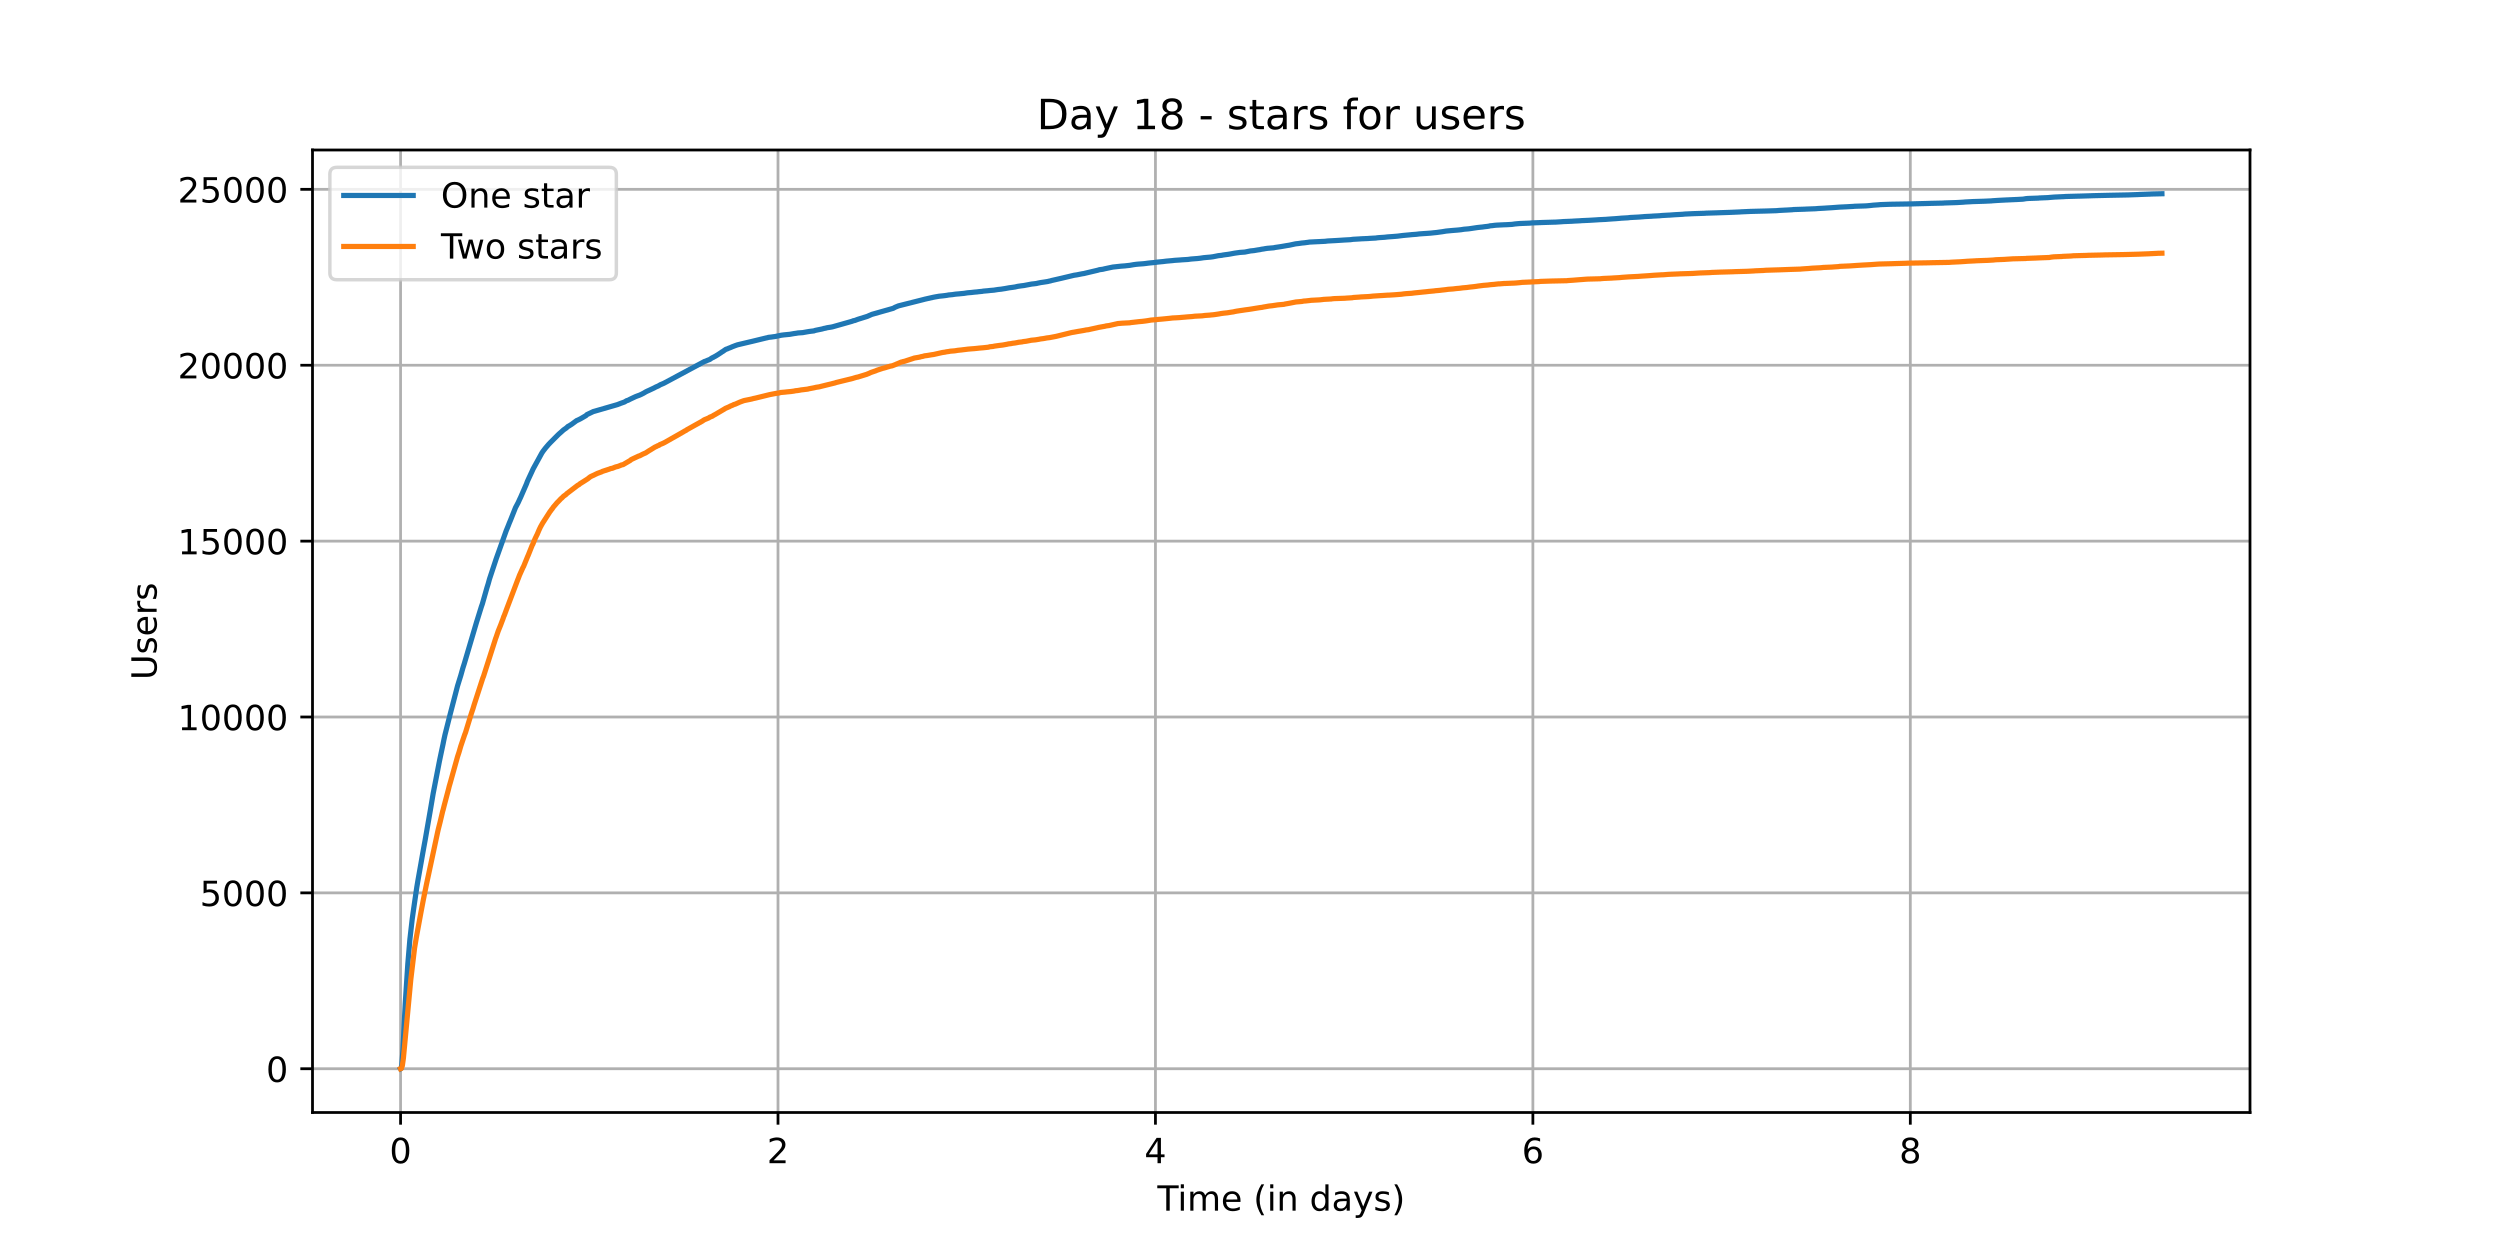 <?xml version="1.0" encoding="utf-8" standalone="no"?>
<!DOCTYPE svg PUBLIC "-//W3C//DTD SVG 1.1//EN"
  "http://www.w3.org/Graphics/SVG/1.1/DTD/svg11.dtd">
<!-- Created with matplotlib (https://matplotlib.org/) -->
<svg height="360pt" version="1.1" viewBox="0 0 720 360" width="720pt" xmlns="http://www.w3.org/2000/svg" xmlns:xlink="http://www.w3.org/1999/xlink">
 <defs>
  <style type="text/css">*{stroke-linecap:butt;stroke-linejoin:round;}</style>
 </defs>
 <g id="figure_1">
  <g id="patch_1">
   <path d="M 0 360 
L 720 360 
L 720 0 
L 0 0 
z
" style="fill:#ffffff;"/>
  </g>
  <g id="axes_1">
   <g id="patch_2">
    <path d="M 90 320.4 
L 648 320.4 
L 648 43.2 
L 90 43.2 
z
" style="fill:#ffffff;"/>
   </g>
   <g id="matplotlib.axis_1">
    <g id="xtick_1">
     <g id="line2d_1">
      <path clip-path="url(#pd0ef6ee9b8)" d="M 115.364 320.4 
L 115.364 43.2 
" style="fill:none;stroke:#b0b0b0;stroke-linecap:square;stroke-width:0.8;"/>
     </g>
     <g id="line2d_2">
      <defs>
       <path d="M 0 0 
L 0 3.5 
" id="m9aac2f6707" style="stroke:#000000;stroke-width:0.8;"/>
      </defs>
      <g>
       <use style="stroke:#000000;stroke-width:0.8;" x="115.364" xlink:href="#m9aac2f6707" y="320.4"/>
      </g>
     </g>
     <g id="text_1">
      <!-- 0 -->
      <g transform="translate(112.182 334.998)scale(0.1 -0.1)">
       <defs>
        <path d="M 31.781 66.406 
Q 24.172 66.406 20.328 58.906 
Q 16.5 51.422 16.5 36.375 
Q 16.5 21.391 20.328 13.891 
Q 24.172 6.391 31.781 6.391 
Q 39.453 6.391 43.281 13.891 
Q 47.125 21.391 47.125 36.375 
Q 47.125 51.422 43.281 58.906 
Q 39.453 66.406 31.781 66.406 
z
M 31.781 74.219 
Q 44.047 74.219 50.516 64.516 
Q 56.984 54.828 56.984 36.375 
Q 56.984 17.969 50.516 8.266 
Q 44.047 -1.422 31.781 -1.422 
Q 19.531 -1.422 13.062 8.266 
Q 6.594 17.969 6.594 36.375 
Q 6.594 54.828 13.062 64.516 
Q 19.531 74.219 31.781 74.219 
z
" id="DejaVuSans-48"/>
       </defs>
       <use xlink:href="#DejaVuSans-48"/>
      </g>
     </g>
    </g>
    <g id="xtick_2">
     <g id="line2d_3">
      <path clip-path="url(#pd0ef6ee9b8)" d="M 224.065 320.4 
L 224.065 43.2 
" style="fill:none;stroke:#b0b0b0;stroke-linecap:square;stroke-width:0.8;"/>
     </g>
     <g id="line2d_4">
      <g>
       <use style="stroke:#000000;stroke-width:0.8;" x="224.065" xlink:href="#m9aac2f6707" y="320.4"/>
      </g>
     </g>
     <g id="text_2">
      <!-- 2 -->
      <g transform="translate(220.884 334.998)scale(0.1 -0.1)">
       <defs>
        <path d="M 19.188 8.297 
L 53.609 8.297 
L 53.609 0 
L 7.328 0 
L 7.328 8.297 
Q 12.938 14.109 22.625 23.891 
Q 32.328 33.688 34.812 36.531 
Q 39.547 41.844 41.422 45.531 
Q 43.312 49.219 43.312 52.781 
Q 43.312 58.594 39.234 62.25 
Q 35.156 65.922 28.609 65.922 
Q 23.969 65.922 18.812 64.312 
Q 13.672 62.703 7.812 59.422 
L 7.812 69.391 
Q 13.766 71.781 18.938 73 
Q 24.125 74.219 28.422 74.219 
Q 39.75 74.219 46.484 68.547 
Q 53.219 62.891 53.219 53.422 
Q 53.219 48.922 51.531 44.891 
Q 49.859 40.875 45.406 35.406 
Q 44.188 33.984 37.641 27.219 
Q 31.109 20.453 19.188 8.297 
z
" id="DejaVuSans-50"/>
       </defs>
       <use xlink:href="#DejaVuSans-50"/>
      </g>
     </g>
    </g>
    <g id="xtick_3">
     <g id="line2d_5">
      <path clip-path="url(#pd0ef6ee9b8)" d="M 332.767 320.4 
L 332.767 43.2 
" style="fill:none;stroke:#b0b0b0;stroke-linecap:square;stroke-width:0.8;"/>
     </g>
     <g id="line2d_6">
      <g>
       <use style="stroke:#000000;stroke-width:0.8;" x="332.767" xlink:href="#m9aac2f6707" y="320.4"/>
      </g>
     </g>
     <g id="text_3">
      <!-- 4 -->
      <g transform="translate(329.586 334.998)scale(0.1 -0.1)">
       <defs>
        <path d="M 37.797 64.312 
L 12.891 25.391 
L 37.797 25.391 
z
M 35.203 72.906 
L 47.609 72.906 
L 47.609 25.391 
L 58.016 25.391 
L 58.016 17.188 
L 47.609 17.188 
L 47.609 0 
L 37.797 0 
L 37.797 17.188 
L 4.891 17.188 
L 4.891 26.703 
z
" id="DejaVuSans-52"/>
       </defs>
       <use xlink:href="#DejaVuSans-52"/>
      </g>
     </g>
    </g>
    <g id="xtick_4">
     <g id="line2d_7">
      <path clip-path="url(#pd0ef6ee9b8)" d="M 441.469 320.4 
L 441.469 43.2 
" style="fill:none;stroke:#b0b0b0;stroke-linecap:square;stroke-width:0.8;"/>
     </g>
     <g id="line2d_8">
      <g>
       <use style="stroke:#000000;stroke-width:0.8;" x="441.469" xlink:href="#m9aac2f6707" y="320.4"/>
      </g>
     </g>
     <g id="text_4">
      <!-- 6 -->
      <g transform="translate(438.288 334.998)scale(0.1 -0.1)">
       <defs>
        <path d="M 33.016 40.375 
Q 26.375 40.375 22.484 35.828 
Q 18.609 31.297 18.609 23.391 
Q 18.609 15.531 22.484 10.953 
Q 26.375 6.391 33.016 6.391 
Q 39.656 6.391 43.531 10.953 
Q 47.406 15.531 47.406 23.391 
Q 47.406 31.297 43.531 35.828 
Q 39.656 40.375 33.016 40.375 
z
M 52.594 71.297 
L 52.594 62.312 
Q 48.875 64.062 45.094 64.984 
Q 41.312 65.922 37.594 65.922 
Q 27.828 65.922 22.672 59.328 
Q 17.531 52.734 16.797 39.406 
Q 19.672 43.656 24.016 45.922 
Q 28.375 48.188 33.594 48.188 
Q 44.578 48.188 50.953 41.516 
Q 57.328 34.859 57.328 23.391 
Q 57.328 12.156 50.688 5.359 
Q 44.047 -1.422 33.016 -1.422 
Q 20.359 -1.422 13.672 8.266 
Q 6.984 17.969 6.984 36.375 
Q 6.984 53.656 15.188 63.938 
Q 23.391 74.219 37.203 74.219 
Q 40.922 74.219 44.703 73.484 
Q 48.484 72.75 52.594 71.297 
z
" id="DejaVuSans-54"/>
       </defs>
       <use xlink:href="#DejaVuSans-54"/>
      </g>
     </g>
    </g>
    <g id="xtick_5">
     <g id="line2d_9">
      <path clip-path="url(#pd0ef6ee9b8)" d="M 550.171 320.4 
L 550.171 43.2 
" style="fill:none;stroke:#b0b0b0;stroke-linecap:square;stroke-width:0.8;"/>
     </g>
     <g id="line2d_10">
      <g>
       <use style="stroke:#000000;stroke-width:0.8;" x="550.171" xlink:href="#m9aac2f6707" y="320.4"/>
      </g>
     </g>
     <g id="text_5">
      <!-- 8 -->
      <g transform="translate(546.99 334.998)scale(0.1 -0.1)">
       <defs>
        <path d="M 31.781 34.625 
Q 24.75 34.625 20.719 30.859 
Q 16.703 27.094 16.703 20.516 
Q 16.703 13.922 20.719 10.156 
Q 24.75 6.391 31.781 6.391 
Q 38.812 6.391 42.859 10.172 
Q 46.922 13.969 46.922 20.516 
Q 46.922 27.094 42.891 30.859 
Q 38.875 34.625 31.781 34.625 
z
M 21.922 38.812 
Q 15.578 40.375 12.031 44.719 
Q 8.5 49.078 8.5 55.328 
Q 8.5 64.062 14.719 69.141 
Q 20.953 74.219 31.781 74.219 
Q 42.672 74.219 48.875 69.141 
Q 55.078 64.062 55.078 55.328 
Q 55.078 49.078 51.531 44.719 
Q 48 40.375 41.703 38.812 
Q 48.828 37.156 52.797 32.312 
Q 56.781 27.484 56.781 20.516 
Q 56.781 9.906 50.312 4.234 
Q 43.844 -1.422 31.781 -1.422 
Q 19.734 -1.422 13.25 4.234 
Q 6.781 9.906 6.781 20.516 
Q 6.781 27.484 10.781 32.312 
Q 14.797 37.156 21.922 38.812 
z
M 18.312 54.391 
Q 18.312 48.734 21.844 45.562 
Q 25.391 42.391 31.781 42.391 
Q 38.141 42.391 41.719 45.562 
Q 45.312 48.734 45.312 54.391 
Q 45.312 60.062 41.719 63.234 
Q 38.141 66.406 31.781 66.406 
Q 25.391 66.406 21.844 63.234 
Q 18.312 60.062 18.312 54.391 
z
" id="DejaVuSans-56"/>
       </defs>
       <use xlink:href="#DejaVuSans-56"/>
      </g>
     </g>
    </g>
    <g id="text_6">
     <!-- Time (in days) -->
     <g transform="translate(333.327 348.677)scale(0.1 -0.1)">
      <defs>
       <path d="M -0.297 72.906 
L 61.375 72.906 
L 61.375 64.594 
L 35.5 64.594 
L 35.5 0 
L 25.594 0 
L 25.594 64.594 
L -0.297 64.594 
z
" id="DejaVuSans-84"/>
       <path d="M 9.422 54.688 
L 18.406 54.688 
L 18.406 0 
L 9.422 0 
z
M 9.422 75.984 
L 18.406 75.984 
L 18.406 64.594 
L 9.422 64.594 
z
" id="DejaVuSans-105"/>
       <path d="M 52 44.188 
Q 55.375 50.25 60.062 53.125 
Q 64.75 56 71.094 56 
Q 79.641 56 84.281 50.016 
Q 88.922 44.047 88.922 33.016 
L 88.922 0 
L 79.891 0 
L 79.891 32.719 
Q 79.891 40.578 77.094 44.375 
Q 74.312 48.188 68.609 48.188 
Q 61.625 48.188 57.562 43.547 
Q 53.516 38.922 53.516 30.906 
L 53.516 0 
L 44.484 0 
L 44.484 32.719 
Q 44.484 40.625 41.703 44.406 
Q 38.922 48.188 33.109 48.188 
Q 26.219 48.188 22.156 43.531 
Q 18.109 38.875 18.109 30.906 
L 18.109 0 
L 9.078 0 
L 9.078 54.688 
L 18.109 54.688 
L 18.109 46.188 
Q 21.188 51.219 25.484 53.609 
Q 29.781 56 35.688 56 
Q 41.656 56 45.828 52.969 
Q 50 49.953 52 44.188 
z
" id="DejaVuSans-109"/>
       <path d="M 56.203 29.594 
L 56.203 25.203 
L 14.891 25.203 
Q 15.484 15.922 20.484 11.062 
Q 25.484 6.203 34.422 6.203 
Q 39.594 6.203 44.453 7.469 
Q 49.312 8.734 54.109 11.281 
L 54.109 2.781 
Q 49.266 0.734 44.188 -0.344 
Q 39.109 -1.422 33.891 -1.422 
Q 20.797 -1.422 13.156 6.188 
Q 5.516 13.812 5.516 26.812 
Q 5.516 40.234 12.766 48.109 
Q 20.016 56 32.328 56 
Q 43.359 56 49.781 48.891 
Q 56.203 41.797 56.203 29.594 
z
M 47.219 32.234 
Q 47.125 39.594 43.094 43.984 
Q 39.062 48.391 32.422 48.391 
Q 24.906 48.391 20.391 44.141 
Q 15.875 39.891 15.188 32.172 
z
" id="DejaVuSans-101"/>
       <path id="DejaVuSans-32"/>
       <path d="M 31 75.875 
Q 24.469 64.656 21.281 53.656 
Q 18.109 42.672 18.109 31.391 
Q 18.109 20.125 21.312 9.062 
Q 24.516 -2 31 -13.188 
L 23.188 -13.188 
Q 15.875 -1.703 12.234 9.375 
Q 8.594 20.453 8.594 31.391 
Q 8.594 42.281 12.203 53.312 
Q 15.828 64.359 23.188 75.875 
z
" id="DejaVuSans-40"/>
       <path d="M 54.891 33.016 
L 54.891 0 
L 45.906 0 
L 45.906 32.719 
Q 45.906 40.484 42.875 44.328 
Q 39.844 48.188 33.797 48.188 
Q 26.516 48.188 22.312 43.547 
Q 18.109 38.922 18.109 30.906 
L 18.109 0 
L 9.078 0 
L 9.078 54.688 
L 18.109 54.688 
L 18.109 46.188 
Q 21.344 51.125 25.703 53.562 
Q 30.078 56 35.797 56 
Q 45.219 56 50.047 50.172 
Q 54.891 44.344 54.891 33.016 
z
" id="DejaVuSans-110"/>
       <path d="M 45.406 46.391 
L 45.406 75.984 
L 54.391 75.984 
L 54.391 0 
L 45.406 0 
L 45.406 8.203 
Q 42.578 3.328 38.25 0.953 
Q 33.938 -1.422 27.875 -1.422 
Q 17.969 -1.422 11.734 6.484 
Q 5.516 14.406 5.516 27.297 
Q 5.516 40.188 11.734 48.094 
Q 17.969 56 27.875 56 
Q 33.938 56 38.25 53.625 
Q 42.578 51.266 45.406 46.391 
z
M 14.797 27.297 
Q 14.797 17.391 18.875 11.75 
Q 22.953 6.109 30.078 6.109 
Q 37.203 6.109 41.297 11.75 
Q 45.406 17.391 45.406 27.297 
Q 45.406 37.203 41.297 42.844 
Q 37.203 48.484 30.078 48.484 
Q 22.953 48.484 18.875 42.844 
Q 14.797 37.203 14.797 27.297 
z
" id="DejaVuSans-100"/>
       <path d="M 34.281 27.484 
Q 23.391 27.484 19.188 25 
Q 14.984 22.516 14.984 16.5 
Q 14.984 11.719 18.141 8.906 
Q 21.297 6.109 26.703 6.109 
Q 34.188 6.109 38.703 11.406 
Q 43.219 16.703 43.219 25.484 
L 43.219 27.484 
z
M 52.203 31.203 
L 52.203 0 
L 43.219 0 
L 43.219 8.297 
Q 40.141 3.328 35.547 0.953 
Q 30.953 -1.422 24.312 -1.422 
Q 15.922 -1.422 10.953 3.297 
Q 6 8.016 6 15.922 
Q 6 25.141 12.172 29.828 
Q 18.359 34.516 30.609 34.516 
L 43.219 34.516 
L 43.219 35.406 
Q 43.219 41.609 39.141 45 
Q 35.062 48.391 27.688 48.391 
Q 23 48.391 18.547 47.266 
Q 14.109 46.141 10.016 43.891 
L 10.016 52.203 
Q 14.938 54.109 19.578 55.047 
Q 24.219 56 28.609 56 
Q 40.484 56 46.344 49.844 
Q 52.203 43.703 52.203 31.203 
z
" id="DejaVuSans-97"/>
       <path d="M 32.172 -5.078 
Q 28.375 -14.844 24.75 -17.812 
Q 21.141 -20.797 15.094 -20.797 
L 7.906 -20.797 
L 7.906 -13.281 
L 13.188 -13.281 
Q 16.891 -13.281 18.938 -11.516 
Q 21 -9.766 23.484 -3.219 
L 25.094 0.875 
L 2.984 54.688 
L 12.5 54.688 
L 29.594 11.922 
L 46.688 54.688 
L 56.203 54.688 
z
" id="DejaVuSans-121"/>
       <path d="M 44.281 53.078 
L 44.281 44.578 
Q 40.484 46.531 36.375 47.5 
Q 32.281 48.484 27.875 48.484 
Q 21.188 48.484 17.844 46.438 
Q 14.5 44.391 14.5 40.281 
Q 14.5 37.156 16.891 35.375 
Q 19.281 33.594 26.516 31.984 
L 29.594 31.297 
Q 39.156 29.25 43.188 25.516 
Q 47.219 21.781 47.219 15.094 
Q 47.219 7.469 41.188 3.016 
Q 35.156 -1.422 24.609 -1.422 
Q 20.219 -1.422 15.453 -0.562 
Q 10.688 0.297 5.422 2 
L 5.422 11.281 
Q 10.406 8.688 15.234 7.391 
Q 20.062 6.109 24.812 6.109 
Q 31.156 6.109 34.562 8.281 
Q 37.984 10.453 37.984 14.406 
Q 37.984 18.062 35.516 20.016 
Q 33.062 21.969 24.703 23.781 
L 21.578 24.516 
Q 13.234 26.266 9.516 29.906 
Q 5.812 33.547 5.812 39.891 
Q 5.812 47.609 11.281 51.797 
Q 16.75 56 26.812 56 
Q 31.781 56 36.172 55.266 
Q 40.578 54.547 44.281 53.078 
z
" id="DejaVuSans-115"/>
       <path d="M 8.016 75.875 
L 15.828 75.875 
Q 23.141 64.359 26.781 53.312 
Q 30.422 42.281 30.422 31.391 
Q 30.422 20.453 26.781 9.375 
Q 23.141 -1.703 15.828 -13.188 
L 8.016 -13.188 
Q 14.5 -2 17.703 9.062 
Q 20.906 20.125 20.906 31.391 
Q 20.906 42.672 17.703 53.656 
Q 14.5 64.656 8.016 75.875 
z
" id="DejaVuSans-41"/>
      </defs>
      <use xlink:href="#DejaVuSans-84"/>
      <use x="57.959" xlink:href="#DejaVuSans-105"/>
      <use x="85.742" xlink:href="#DejaVuSans-109"/>
      <use x="183.154" xlink:href="#DejaVuSans-101"/>
      <use x="244.678" xlink:href="#DejaVuSans-32"/>
      <use x="276.465" xlink:href="#DejaVuSans-40"/>
      <use x="315.479" xlink:href="#DejaVuSans-105"/>
      <use x="343.262" xlink:href="#DejaVuSans-110"/>
      <use x="406.641" xlink:href="#DejaVuSans-32"/>
      <use x="438.428" xlink:href="#DejaVuSans-100"/>
      <use x="501.904" xlink:href="#DejaVuSans-97"/>
      <use x="563.184" xlink:href="#DejaVuSans-121"/>
      <use x="622.363" xlink:href="#DejaVuSans-115"/>
      <use x="674.463" xlink:href="#DejaVuSans-41"/>
     </g>
    </g>
   </g>
   <g id="matplotlib.axis_2">
    <g id="ytick_1">
     <g id="line2d_11">
      <path clip-path="url(#pd0ef6ee9b8)" d="M 90 307.8 
L 648 307.8 
" style="fill:none;stroke:#b0b0b0;stroke-linecap:square;stroke-width:0.8;"/>
     </g>
     <g id="line2d_12">
      <defs>
       <path d="M 0 0 
L -3.5 0 
" id="md6b1c389cd" style="stroke:#000000;stroke-width:0.8;"/>
      </defs>
      <g>
       <use style="stroke:#000000;stroke-width:0.8;" x="90" xlink:href="#md6b1c389cd" y="307.8"/>
      </g>
     </g>
     <g id="text_7">
      <!-- 0 -->
      <g transform="translate(76.638 311.599)scale(0.1 -0.1)">
       <use xlink:href="#DejaVuSans-48"/>
      </g>
     </g>
    </g>
    <g id="ytick_2">
     <g id="line2d_13">
      <path clip-path="url(#pd0ef6ee9b8)" d="M 90 257.147 
L 648 257.147 
" style="fill:none;stroke:#b0b0b0;stroke-linecap:square;stroke-width:0.8;"/>
     </g>
     <g id="line2d_14">
      <g>
       <use style="stroke:#000000;stroke-width:0.8;" x="90" xlink:href="#md6b1c389cd" y="257.147"/>
      </g>
     </g>
     <g id="text_8">
      <!-- 5000 -->
      <g transform="translate(57.55 260.946)scale(0.1 -0.1)">
       <defs>
        <path d="M 10.797 72.906 
L 49.516 72.906 
L 49.516 64.594 
L 19.828 64.594 
L 19.828 46.734 
Q 21.969 47.469 24.109 47.828 
Q 26.266 48.188 28.422 48.188 
Q 40.625 48.188 47.75 41.5 
Q 54.891 34.812 54.891 23.391 
Q 54.891 11.625 47.562 5.094 
Q 40.234 -1.422 26.906 -1.422 
Q 22.312 -1.422 17.547 -0.641 
Q 12.797 0.141 7.719 1.703 
L 7.719 11.625 
Q 12.109 9.234 16.797 8.062 
Q 21.484 6.891 26.703 6.891 
Q 35.156 6.891 40.078 11.328 
Q 45.016 15.766 45.016 23.391 
Q 45.016 31 40.078 35.438 
Q 35.156 39.891 26.703 39.891 
Q 22.75 39.891 18.812 39.016 
Q 14.891 38.141 10.797 36.281 
z
" id="DejaVuSans-53"/>
       </defs>
       <use xlink:href="#DejaVuSans-53"/>
       <use x="63.623" xlink:href="#DejaVuSans-48"/>
       <use x="127.246" xlink:href="#DejaVuSans-48"/>
       <use x="190.869" xlink:href="#DejaVuSans-48"/>
      </g>
     </g>
    </g>
    <g id="ytick_3">
     <g id="line2d_15">
      <path clip-path="url(#pd0ef6ee9b8)" d="M 90 206.493 
L 648 206.493 
" style="fill:none;stroke:#b0b0b0;stroke-linecap:square;stroke-width:0.8;"/>
     </g>
     <g id="line2d_16">
      <g>
       <use style="stroke:#000000;stroke-width:0.8;" x="90" xlink:href="#md6b1c389cd" y="206.493"/>
      </g>
     </g>
     <g id="text_9">
      <!-- 10000 -->
      <g transform="translate(51.188 210.293)scale(0.1 -0.1)">
       <defs>
        <path d="M 12.406 8.297 
L 28.516 8.297 
L 28.516 63.922 
L 10.984 60.406 
L 10.984 69.391 
L 28.422 72.906 
L 38.281 72.906 
L 38.281 8.297 
L 54.391 8.297 
L 54.391 0 
L 12.406 0 
z
" id="DejaVuSans-49"/>
       </defs>
       <use xlink:href="#DejaVuSans-49"/>
       <use x="63.623" xlink:href="#DejaVuSans-48"/>
       <use x="127.246" xlink:href="#DejaVuSans-48"/>
       <use x="190.869" xlink:href="#DejaVuSans-48"/>
       <use x="254.492" xlink:href="#DejaVuSans-48"/>
      </g>
     </g>
    </g>
    <g id="ytick_4">
     <g id="line2d_17">
      <path clip-path="url(#pd0ef6ee9b8)" d="M 90 155.84 
L 648 155.84 
" style="fill:none;stroke:#b0b0b0;stroke-linecap:square;stroke-width:0.8;"/>
     </g>
     <g id="line2d_18">
      <g>
       <use style="stroke:#000000;stroke-width:0.8;" x="90" xlink:href="#md6b1c389cd" y="155.84"/>
      </g>
     </g>
     <g id="text_10">
      <!-- 15000 -->
      <g transform="translate(51.188 159.639)scale(0.1 -0.1)">
       <use xlink:href="#DejaVuSans-49"/>
       <use x="63.623" xlink:href="#DejaVuSans-53"/>
       <use x="127.246" xlink:href="#DejaVuSans-48"/>
       <use x="190.869" xlink:href="#DejaVuSans-48"/>
       <use x="254.492" xlink:href="#DejaVuSans-48"/>
      </g>
     </g>
    </g>
    <g id="ytick_5">
     <g id="line2d_19">
      <path clip-path="url(#pd0ef6ee9b8)" d="M 90 105.187 
L 648 105.187 
" style="fill:none;stroke:#b0b0b0;stroke-linecap:square;stroke-width:0.8;"/>
     </g>
     <g id="line2d_20">
      <g>
       <use style="stroke:#000000;stroke-width:0.8;" x="90" xlink:href="#md6b1c389cd" y="105.187"/>
      </g>
     </g>
     <g id="text_11">
      <!-- 20000 -->
      <g transform="translate(51.188 108.986)scale(0.1 -0.1)">
       <use xlink:href="#DejaVuSans-50"/>
       <use x="63.623" xlink:href="#DejaVuSans-48"/>
       <use x="127.246" xlink:href="#DejaVuSans-48"/>
       <use x="190.869" xlink:href="#DejaVuSans-48"/>
       <use x="254.492" xlink:href="#DejaVuSans-48"/>
      </g>
     </g>
    </g>
    <g id="ytick_6">
     <g id="line2d_21">
      <path clip-path="url(#pd0ef6ee9b8)" d="M 90 54.534 
L 648 54.534 
" style="fill:none;stroke:#b0b0b0;stroke-linecap:square;stroke-width:0.8;"/>
     </g>
     <g id="line2d_22">
      <g>
       <use style="stroke:#000000;stroke-width:0.8;" x="90" xlink:href="#md6b1c389cd" y="54.534"/>
      </g>
     </g>
     <g id="text_12">
      <!-- 25000 -->
      <g transform="translate(51.188 58.333)scale(0.1 -0.1)">
       <use xlink:href="#DejaVuSans-50"/>
       <use x="63.623" xlink:href="#DejaVuSans-53"/>
       <use x="127.246" xlink:href="#DejaVuSans-48"/>
       <use x="190.869" xlink:href="#DejaVuSans-48"/>
       <use x="254.492" xlink:href="#DejaVuSans-48"/>
      </g>
     </g>
    </g>
    <g id="text_13">
     <!-- Users -->
     <g transform="translate(45.108 195.801)rotate(-90)scale(0.1 -0.1)">
      <defs>
       <path d="M 8.688 72.906 
L 18.609 72.906 
L 18.609 28.609 
Q 18.609 16.891 22.844 11.734 
Q 27.094 6.594 36.625 6.594 
Q 46.094 6.594 50.344 11.734 
Q 54.594 16.891 54.594 28.609 
L 54.594 72.906 
L 64.5 72.906 
L 64.5 27.391 
Q 64.5 13.141 57.438 5.859 
Q 50.391 -1.422 36.625 -1.422 
Q 22.797 -1.422 15.734 5.859 
Q 8.688 13.141 8.688 27.391 
z
" id="DejaVuSans-85"/>
       <path d="M 41.109 46.297 
Q 39.594 47.172 37.812 47.578 
Q 36.031 48 33.891 48 
Q 26.266 48 22.188 43.047 
Q 18.109 38.094 18.109 28.812 
L 18.109 0 
L 9.078 0 
L 9.078 54.688 
L 18.109 54.688 
L 18.109 46.188 
Q 20.953 51.172 25.484 53.578 
Q 30.031 56 36.531 56 
Q 37.453 56 38.578 55.875 
Q 39.703 55.766 41.062 55.516 
z
" id="DejaVuSans-114"/>
      </defs>
      <use xlink:href="#DejaVuSans-85"/>
      <use x="73.193" xlink:href="#DejaVuSans-115"/>
      <use x="125.293" xlink:href="#DejaVuSans-101"/>
      <use x="186.816" xlink:href="#DejaVuSans-114"/>
      <use x="227.93" xlink:href="#DejaVuSans-115"/>
     </g>
    </g>
   </g>
   <g id="line2d_23">
    <path clip-path="url(#pd0ef6ee9b8)" d="M 115.364 307.8 
L 115.505 307.709 
L 115.729 306.605 
L 116.029 302.643 
L 116.702 289.099 
L 117.45 277.641 
L 118.048 270.539 
L 118.722 264.633 
L 119.357 260.176 
L 120.031 255.576 
L 120.329 253.793 
L 121.265 248.505 
L 121.676 246.155 
L 122.125 243.663 
L 122.424 242.042 
L 123.921 233.431 
L 124.744 228.568 
L 126.576 219.126 
L 126.987 217.161 
L 127.586 214.345 
L 127.81 213.21 
L 128.147 211.65 
L 129.643 205.713 
L 131.776 197.528 
L 131.926 197.042 
L 132.711 194.509 
L 133.31 192.381 
L 133.721 191.095 
L 137.274 179.09 
L 137.461 178.502 
L 138.658 174.653 
L 138.92 173.913 
L 140.229 169.304 
L 140.603 168.108 
L 140.977 166.751 
L 142.623 161.787 
L 142.885 160.987 
L 143.408 159.528 
L 145.765 152.912 
L 146.439 151.261 
L 146.663 150.674 
L 147.001 149.873 
L 148.46 146.206 
L 149.208 144.798 
L 149.321 144.555 
L 149.695 143.734 
L 149.92 143.268 
L 151.641 139.317 
L 151.866 138.689 
L 152.278 137.787 
L 153.139 135.933 
L 153.55 135.032 
L 156.057 130.463 
L 156.395 129.956 
L 157.069 129.075 
L 157.967 128.021 
L 158.565 127.393 
L 160.698 125.256 
L 160.997 124.972 
L 161.67 124.385 
L 161.932 124.141 
L 162.306 123.807 
L 163.055 123.29 
L 163.279 123.078 
L 163.391 123.007 
L 163.579 122.794 
L 163.84 122.693 
L 164.065 122.551 
L 164.327 122.379 
L 164.626 122.196 
L 166.085 121.122 
L 166.347 121.021 
L 166.833 120.788 
L 167.281 120.555 
L 168.778 119.684 
L 169.002 119.421 
L 170.872 118.529 
L 171.247 118.428 
L 177.83 116.523 
L 178.654 116.199 
L 179.85 115.773 
L 180.486 115.389 
L 180.86 115.287 
L 181.234 115.095 
L 181.421 114.993 
L 182.88 114.305 
L 183.104 114.203 
L 183.777 113.95 
L 184.077 113.849 
L 184.676 113.585 
L 185.162 113.332 
L 185.349 113.241 
L 185.985 112.856 
L 186.434 112.633 
L 186.808 112.471 
L 188.341 111.752 
L 188.678 111.569 
L 188.902 111.448 
L 189.575 111.164 
L 190.211 110.789 
L 190.473 110.688 
L 191.184 110.384 
L 202.893 104.103 
L 203.267 104.002 
L 203.641 103.819 
L 204.426 103.515 
L 204.838 103.222 
L 205.137 103.039 
L 205.436 102.918 
L 205.586 102.816 
L 206.035 102.583 
L 206.746 102.148 
L 207.681 101.53 
L 207.943 101.337 
L 208.129 101.246 
L 208.803 100.77 
L 209.102 100.577 
L 209.401 100.507 
L 209.663 100.375 
L 210.524 100.041 
L 210.785 99.909 
L 211.758 99.534 
L 212.393 99.311 
L 216.022 98.45 
L 216.471 98.349 
L 216.882 98.247 
L 220.585 97.346 
L 221.034 97.255 
L 221.296 97.163 
L 222.156 97.072 
L 222.455 97.022 
L 223.241 96.92 
L 224.999 96.545 
L 225.784 96.444 
L 226.42 96.383 
L 227.467 96.282 
L 228.665 96.069 
L 229.412 95.968 
L 229.749 95.897 
L 231.17 95.796 
L 232.405 95.573 
L 233.003 95.472 
L 233.789 95.37 
L 234.424 95.299 
L 234.649 95.198 
L 235.06 95.097 
L 236.706 94.762 
L 237.042 94.671 
L 237.305 94.59 
L 237.828 94.499 
L 238.015 94.428 
L 238.501 94.337 
L 238.801 94.296 
L 239.437 94.195 
L 239.811 94.114 
L 245.459 92.513 
L 245.683 92.392 
L 246.207 92.291 
L 246.917 92.017 
L 247.217 91.916 
L 249.76 91.126 
L 251.069 90.548 
L 257.242 88.796 
L 257.766 88.502 
L 258.739 88.097 
L 265.996 86.263 
L 266.369 86.162 
L 268.801 85.615 
L 269.324 85.513 
L 270.484 85.311 
L 271.494 85.209 
L 272.242 85.118 
L 272.84 85.027 
L 273.177 84.956 
L 274.261 84.855 
L 275.197 84.713 
L 276.281 84.622 
L 276.543 84.591 
L 277.628 84.49 
L 278.638 84.328 
L 279.76 84.237 
L 280.509 84.146 
L 281.556 84.054 
L 281.78 84.014 
L 282.865 83.913 
L 283.202 83.842 
L 284.398 83.74 
L 285.109 83.659 
L 286.306 83.558 
L 286.643 83.497 
L 287.241 83.406 
L 287.428 83.376 
L 288.4 83.274 
L 288.737 83.214 
L 289.411 83.112 
L 290.685 82.879 
L 291.471 82.778 
L 292.368 82.646 
L 292.78 82.545 
L 293.154 82.464 
L 294.052 82.332 
L 294.875 82.231 
L 296.258 81.967 
L 296.782 81.866 
L 297.118 81.805 
L 297.792 81.734 
L 298.502 81.643 
L 298.914 81.542 
L 299.363 81.451 
L 299.699 81.38 
L 300.41 81.279 
L 301.345 81.137 
L 301.831 81.056 
L 302.018 80.995 
L 302.542 80.894 
L 302.841 80.792 
L 303.289 80.691 
L 305.908 80.093 
L 306.32 79.992 
L 309.349 79.273 
L 310.06 79.171 
L 311.632 78.857 
L 312.268 78.756 
L 312.53 78.685 
L 316.122 77.834 
L 316.385 77.753 
L 316.646 77.672 
L 317.432 77.571 
L 317.732 77.52 
L 318.106 77.419 
L 320.014 77.014 
L 320.501 76.912 
L 321.174 76.841 
L 322.109 76.74 
L 322.82 76.659 
L 324.055 76.568 
L 324.354 76.527 
L 325.327 76.426 
L 326.487 76.223 
L 327.235 76.122 
L 327.871 76.061 
L 329.255 75.96 
L 329.966 75.879 
L 330.714 75.778 
L 331.387 75.707 
L 332.472 75.605 
L 333.332 75.484 
L 334.38 75.383 
L 335.016 75.322 
L 335.801 75.22 
L 336.437 75.16 
L 337.597 75.058 
L 338.307 74.977 
L 339.84 74.876 
L 340.439 74.825 
L 342.122 74.724 
L 342.983 74.602 
L 344.254 74.501 
L 344.815 74.461 
L 345.713 74.359 
L 346.648 74.218 
L 347.733 74.116 
L 347.994 74.096 
L 348.593 74.045 
L 349.341 73.944 
L 350.911 73.63 
L 351.884 73.529 
L 352.108 73.468 
L 352.782 73.367 
L 353.529 73.275 
L 354.165 73.174 
L 355.512 72.921 
L 356.223 72.819 
L 357.083 72.698 
L 358.504 72.597 
L 360.113 72.272 
L 361.124 72.171 
L 362.246 71.979 
L 362.882 71.887 
L 363.293 71.786 
L 364.004 71.685 
L 364.341 71.614 
L 365.051 71.513 
L 365.65 71.462 
L 366.848 71.361 
L 367.222 71.27 
L 367.932 71.168 
L 368.868 71.026 
L 369.467 70.925 
L 370.627 70.722 
L 371.3 70.621 
L 373.134 70.226 
L 374.032 70.125 
L 374.93 69.993 
L 375.79 69.912 
L 375.978 69.882 
L 376.763 69.78 
L 377.1 69.72 
L 379.083 69.618 
L 379.569 69.598 
L 381.627 69.497 
L 382.375 69.405 
L 384.282 69.304 
L 384.806 69.274 
L 386.452 69.172 
L 387.013 69.132 
L 388.883 69.031 
L 389.706 68.919 
L 391.464 68.818 
L 392.025 68.777 
L 394.082 68.686 
L 394.344 68.656 
L 396.252 68.554 
L 396.588 68.494 
L 397.224 68.433 
L 398.795 68.332 
L 399.543 68.24 
L 400.927 68.139 
L 401.189 68.119 
L 402.461 68.018 
L 403.247 67.916 
L 404.072 67.815 
L 406.345 67.602 
L 406.607 67.572 
L 407.953 67.471 
L 408.738 67.369 
L 410.122 67.268 
L 410.646 67.238 
L 412.067 67.136 
L 412.778 67.055 
L 413.787 66.954 
L 414.647 66.832 
L 415.396 66.731 
L 416.48 66.549 
L 417.565 66.447 
L 418.201 66.387 
L 419.473 66.285 
L 419.735 66.265 
L 420.708 66.164 
L 421.681 66.012 
L 422.916 65.91 
L 423.776 65.789 
L 424.449 65.688 
L 425.385 65.546 
L 426.283 65.444 
L 426.92 65.384 
L 427.63 65.282 
L 428.304 65.211 
L 428.865 65.12 
L 429.127 65.039 
L 429.726 64.989 
L 430.512 64.887 
L 431.11 64.837 
L 433.206 64.735 
L 433.655 64.725 
L 435.451 64.624 
L 436.349 64.492 
L 437.471 64.391 
L 437.995 64.36 
L 440.539 64.259 
L 441.175 64.198 
L 443.83 64.097 
L 444.316 64.077 
L 447.608 63.975 
L 448.057 63.965 
L 449.665 63.864 
L 450.263 63.813 
L 452.77 63.712 
L 453.331 63.672 
L 455.126 63.58 
L 455.388 63.55 
L 457.669 63.449 
L 458.193 63.418 
L 459.876 63.317 
L 460.437 63.276 
L 462.532 63.175 
L 463.13 63.124 
L 464.551 63.023 
L 465.075 62.993 
L 466.347 62.891 
L 466.983 62.831 
L 468.816 62.729 
L 469.564 62.638 
L 471.546 62.537 
L 472.07 62.506 
L 473.342 62.405 
L 473.604 62.375 
L 475.662 62.273 
L 475.924 62.243 
L 477.906 62.142 
L 478.58 62.071 
L 480.339 61.97 
L 480.825 61.949 
L 482.21 61.848 
L 482.734 61.818 
L 484.567 61.716 
L 485.241 61.645 
L 487.448 61.544 
L 487.934 61.524 
L 491.039 61.423 
L 491.302 61.392 
L 494.593 61.291 
L 495.079 61.271 
L 498.109 61.169 
L 498.595 61.149 
L 500.951 61.048 
L 501.512 61.007 
L 503.72 60.906 
L 504.206 60.886 
L 508.134 60.784 
L 508.582 60.774 
L 511.65 60.673 
L 512.286 60.612 
L 514.156 60.511 
L 514.642 60.49 
L 516.213 60.399 
L 516.512 60.349 
L 519.692 60.247 
L 520.215 60.217 
L 522.908 60.116 
L 523.544 60.055 
L 525.414 59.954 
L 525.975 59.913 
L 527.622 59.812 
L 527.883 59.791 
L 529.23 59.69 
L 529.791 59.65 
L 531.924 59.548 
L 532.448 59.518 
L 533.87 59.437 
L 534.057 59.407 
L 537.163 59.305 
L 537.687 59.275 
L 538.772 59.174 
L 539.483 59.092 
L 540.941 58.991 
L 541.577 58.93 
L 544.383 58.829 
L 544.832 58.819 
L 550.891 58.718 
L 551.377 58.697 
L 555.267 58.596 
L 555.753 58.576 
L 559.718 58.485 
L 559.98 58.454 
L 563.121 58.353 
L 563.608 58.333 
L 565.367 58.231 
L 566.003 58.171 
L 567.798 58.079 
L 568.06 58.059 
L 571.314 57.958 
L 571.8 57.938 
L 573.558 57.857 
L 573.745 57.826 
L 575.242 57.725 
L 575.765 57.694 
L 577.711 57.593 
L 578.197 57.573 
L 580.441 57.472 
L 580.928 57.451 
L 582.574 57.36 
L 582.873 57.32 
L 583.435 57.218 
L 584.07 57.158 
L 587.026 57.056 
L 587.325 57.016 
L 589.794 56.914 
L 590.429 56.854 
L 591.701 56.752 
L 592.187 56.732 
L 594.356 56.631 
L 594.917 56.59 
L 598.546 56.489 
L 598.994 56.479 
L 602.324 56.377 
L 602.81 56.357 
L 607.037 56.256 
L 607.486 56.246 
L 612.536 56.144 
L 612.985 56.134 
L 615.79 56.033 
L 616.314 56.003 
L 619.12 55.901 
L 619.644 55.871 
L 622.636 55.8 
L 622.636 55.8 
" style="fill:none;stroke:#1f77b4;stroke-linecap:square;stroke-width:1.5;"/>
   </g>
   <g id="line2d_24">
    <path clip-path="url(#pd0ef6ee9b8)" d="M 115.364 307.8 
L 115.579 307.719 
L 115.879 306.878 
L 116.178 304.781 
L 118.31 282.109 
L 119.395 273.052 
L 119.918 269.901 
L 121.227 262.79 
L 121.938 259.051 
L 122.836 254.614 
L 126.09 239.418 
L 126.239 238.78 
L 126.726 236.855 
L 127.511 233.552 
L 127.586 233.34 
L 127.922 232.002 
L 129.156 227.342 
L 129.381 226.431 
L 129.643 225.539 
L 131.776 217.911 
L 132.187 216.665 
L 132.711 214.872 
L 133.833 211.559 
L 134.057 211.002 
L 135.778 205.389 
L 136.227 204.062 
L 136.526 203.059 
L 139.07 195.208 
L 139.219 194.874 
L 142.772 183.791 
L 142.885 183.517 
L 143.483 181.754 
L 144.194 179.992 
L 144.606 178.887 
L 144.83 178.31 
L 145.092 177.53 
L 145.242 177.226 
L 145.878 175.504 
L 149.134 166.903 
L 149.246 166.65 
L 149.62 165.657 
L 150.668 163.327 
L 150.743 163.246 
L 152.016 160.136 
L 152.091 159.994 
L 153.288 156.995 
L 153.438 156.772 
L 153.737 156.002 
L 154.149 155.04 
L 154.336 154.655 
L 154.56 154.179 
L 154.672 153.986 
L 155.234 152.659 
L 155.646 151.778 
L 156.283 150.643 
L 158.49 147.209 
L 158.603 147.118 
L 158.902 146.652 
L 158.976 146.621 
L 159.351 146.054 
L 160.248 145.011 
L 160.398 144.808 
L 160.66 144.565 
L 161.184 144.018 
L 161.558 143.613 
L 161.783 143.45 
L 162.306 142.913 
L 162.98 142.437 
L 163.242 142.164 
L 166.347 139.793 
L 166.758 139.57 
L 167.057 139.297 
L 167.281 139.165 
L 168.03 138.699 
L 169.226 137.929 
L 169.414 137.798 
L 169.563 137.656 
L 170.049 137.291 
L 172.07 136.329 
L 173.267 135.893 
L 173.491 135.761 
L 175.212 135.194 
L 175.474 135.123 
L 175.661 135.032 
L 175.886 134.951 
L 176.372 134.86 
L 177.232 134.505 
L 177.568 134.414 
L 177.943 134.333 
L 178.691 134.039 
L 178.952 133.917 
L 179.439 133.816 
L 181.533 132.59 
L 181.72 132.398 
L 182.206 132.155 
L 183.965 131.334 
L 184.226 131.273 
L 185.088 130.817 
L 185.312 130.716 
L 185.947 130.443 
L 186.808 129.885 
L 186.958 129.784 
L 187.331 129.571 
L 188.678 128.731 
L 188.977 128.619 
L 189.314 128.427 
L 189.538 128.335 
L 189.8 128.244 
L 190.024 128.052 
L 190.922 127.687 
L 191.408 127.444 
L 196.833 124.364 
L 197.132 124.172 
L 197.581 123.949 
L 197.88 123.726 
L 202.369 121.224 
L 202.594 121.031 
L 202.743 120.96 
L 203.042 120.798 
L 203.342 120.697 
L 203.566 120.596 
L 204.127 120.363 
L 204.389 120.16 
L 205.212 119.836 
L 205.436 119.654 
L 205.922 119.4 
L 208.279 118.012 
L 208.952 117.597 
L 209.925 117.182 
L 210.075 117.131 
L 210.261 116.989 
L 211.047 116.675 
L 211.346 116.503 
L 211.72 116.412 
L 213.104 115.794 
L 214.151 115.409 
L 214.413 115.338 
L 216.022 115.014 
L 216.508 114.912 
L 216.994 114.771 
L 217.518 114.669 
L 221.632 113.656 
L 222.156 113.555 
L 223.54 113.291 
L 224.325 113.19 
L 224.812 113.038 
L 226.009 112.937 
L 226.719 112.856 
L 227.804 112.755 
L 228.665 112.633 
L 229.113 112.532 
L 229.749 112.471 
L 230.347 112.37 
L 230.684 112.299 
L 231.47 112.207 
L 231.769 112.167 
L 232.629 112.066 
L 232.891 111.985 
L 234.275 111.721 
L 234.687 111.63 
L 235.06 111.539 
L 235.696 111.448 
L 236.033 111.387 
L 236.407 111.286 
L 240.522 110.273 
L 240.783 110.171 
L 245.608 108.986 
L 245.908 108.885 
L 246.394 108.743 
L 246.693 108.652 
L 246.992 108.611 
L 249.648 107.791 
L 249.985 107.639 
L 250.246 107.547 
L 250.696 107.325 
L 250.957 107.223 
L 252.266 106.777 
L 252.528 106.646 
L 254.212 106.089 
L 254.586 105.997 
L 254.96 105.896 
L 255.521 105.714 
L 255.895 105.612 
L 256.382 105.46 
L 256.943 105.359 
L 257.878 104.994 
L 258.252 104.822 
L 258.515 104.721 
L 259.524 104.285 
L 259.861 104.214 
L 260.048 104.143 
L 260.535 104.042 
L 261.133 103.84 
L 263.003 103.232 
L 263.303 103.12 
L 264.424 102.928 
L 264.91 102.837 
L 265.21 102.735 
L 265.771 102.634 
L 266.257 102.482 
L 267.08 102.381 
L 268.202 102.188 
L 268.913 102.087 
L 271.419 101.52 
L 272.167 101.418 
L 272.541 101.327 
L 273.289 101.226 
L 273.663 101.145 
L 274.935 101.043 
L 275.945 100.881 
L 276.954 100.78 
L 277.142 100.75 
L 278.002 100.648 
L 278.788 100.547 
L 280.022 100.446 
L 280.584 100.405 
L 281.593 100.304 
L 281.893 100.263 
L 283.089 100.162 
L 283.763 100.091 
L 284.623 100 
L 285.072 99.868 
L 286.007 99.777 
L 286.381 99.686 
L 287.091 99.585 
L 287.914 99.473 
L 288.775 99.372 
L 290.046 99.139 
L 290.46 99.038 
L 291.134 98.967 
L 291.62 98.865 
L 292.368 98.774 
L 292.78 98.693 
L 293.004 98.653 
L 293.379 98.572 
L 294.313 98.47 
L 294.688 98.379 
L 295.548 98.278 
L 297.044 97.984 
L 298.166 97.883 
L 299.175 97.721 
L 299.662 97.619 
L 300.447 97.518 
L 301.046 97.417 
L 301.42 97.336 
L 302.28 97.234 
L 303.702 96.961 
L 304.225 96.86 
L 308.452 95.816 
L 308.901 95.725 
L 309.2 95.684 
L 310.547 95.431 
L 311.183 95.33 
L 312.343 95.127 
L 312.792 95.026 
L 313.503 94.945 
L 313.914 94.844 
L 316.01 94.388 
L 316.422 94.286 
L 317.657 94.063 
L 318.181 93.972 
L 318.593 93.861 
L 319.415 93.76 
L 321.959 93.182 
L 323.045 93.091 
L 323.306 93.071 
L 325.365 92.969 
L 325.701 92.898 
L 326.562 92.807 
L 326.861 92.767 
L 327.61 92.686 
L 327.796 92.655 
L 328.956 92.554 
L 329.704 92.463 
L 330.415 92.362 
L 331.5 92.179 
L 332.771 92.078 
L 333.482 91.997 
L 334.641 91.896 
L 335.277 91.835 
L 336.287 91.733 
L 336.961 91.663 
L 337.821 91.561 
L 338.27 91.551 
L 339.803 91.46 
L 340.065 91.43 
L 341.299 91.328 
L 341.935 91.267 
L 343.319 91.166 
L 344.104 91.065 
L 346.199 90.963 
L 347.022 90.852 
L 348.443 90.751 
L 348.742 90.71 
L 349.341 90.66 
L 350.126 90.558 
L 351.098 90.406 
L 351.622 90.305 
L 352.445 90.194 
L 353.455 90.092 
L 354.502 89.92 
L 355.213 89.819 
L 355.624 89.717 
L 356.148 89.616 
L 357.12 89.464 
L 357.831 89.363 
L 358.767 89.221 
L 359.552 89.12 
L 360.488 88.978 
L 361.086 88.877 
L 362.096 88.714 
L 362.732 88.613 
L 363.518 88.512 
L 363.929 88.411 
L 364.229 88.37 
L 365.463 88.147 
L 366.399 88.046 
L 367.297 87.914 
L 367.932 87.813 
L 368.569 87.752 
L 369.766 87.651 
L 370.028 87.57 
L 371.188 87.367 
L 371.712 87.266 
L 373.208 86.972 
L 374.368 86.871 
L 375.004 86.81 
L 375.454 86.709 
L 375.978 86.678 
L 376.913 86.577 
L 377.661 86.486 
L 379.607 86.384 
L 380.131 86.354 
L 380.916 86.263 
L 381.216 86.222 
L 381.739 86.192 
L 383.46 86.101 
L 383.684 86.05 
L 384.282 85.999 
L 387.275 85.898 
L 387.873 85.848 
L 389.407 85.756 
L 389.781 85.675 
L 391.352 85.574 
L 391.988 85.513 
L 394.045 85.412 
L 394.606 85.371 
L 395.466 85.27 
L 395.99 85.24 
L 397.561 85.138 
L 398.084 85.108 
L 399.581 85.007 
L 400.029 84.997 
L 401.638 84.895 
L 403.583 84.743 
L 404.287 84.642 
L 404.961 84.571 
L 406.532 84.47 
L 407.355 84.358 
L 408.401 84.257 
L 409.075 84.186 
L 410.047 84.085 
L 410.683 84.024 
L 411.543 83.923 
L 412.142 83.872 
L 413.076 83.781 
L 413.376 83.73 
L 414.573 83.629 
L 415.321 83.538 
L 416.256 83.436 
L 417.116 83.315 
L 418.537 83.214 
L 419.323 83.112 
L 420.446 83.011 
L 421.269 82.899 
L 422.466 82.798 
L 423.327 82.677 
L 424.225 82.585 
L 424.486 82.555 
L 425.273 82.454 
L 425.609 82.393 
L 426.433 82.292 
L 427.218 82.19 
L 428.454 82.089 
L 429.239 81.988 
L 430.362 81.897 
L 430.661 81.856 
L 431.559 81.755 
L 432.009 81.745 
L 433.169 81.643 
L 433.617 81.633 
L 436.087 81.532 
L 436.611 81.501 
L 437.696 81.4 
L 438.407 81.319 
L 440.726 81.218 
L 441.249 81.187 
L 443.27 81.096 
L 443.568 81.046 
L 446.635 80.944 
L 447.084 80.934 
L 451.236 80.843 
L 451.535 80.802 
L 453.068 80.701 
L 453.667 80.65 
L 454.939 80.549 
L 455.5 80.509 
L 456.809 80.407 
L 457.333 80.377 
L 460.886 80.286 
L 461.185 80.245 
L 461.784 80.195 
L 464.103 80.093 
L 464.664 80.053 
L 466.459 79.951 
L 467.132 79.881 
L 468.554 79.779 
L 469.115 79.739 
L 471.172 79.637 
L 471.658 79.617 
L 472.93 79.516 
L 473.454 79.485 
L 474.839 79.394 
L 475.101 79.374 
L 476.373 79.273 
L 476.897 79.242 
L 478.617 79.141 
L 479.066 79.131 
L 480.302 79.03 
L 480.825 78.999 
L 483.258 78.898 
L 483.781 78.867 
L 487.111 78.766 
L 487.598 78.746 
L 489.094 78.645 
L 489.618 78.614 
L 492.423 78.513 
L 493.022 78.462 
L 495.64 78.361 
L 496.089 78.351 
L 499.231 78.26 
L 499.493 78.239 
L 503.008 78.138 
L 503.495 78.118 
L 505.179 78.027 
L 505.44 77.996 
L 507.872 77.895 
L 508.508 77.834 
L 511.688 77.733 
L 512.136 77.723 
L 514.829 77.621 
L 515.315 77.601 
L 518.532 77.5 
L 518.794 77.469 
L 520.215 77.368 
L 520.738 77.338 
L 521.898 77.236 
L 522.422 77.206 
L 524.404 77.105 
L 525.115 77.024 
L 527.547 76.922 
L 528.145 76.872 
L 529.529 76.781 
L 529.866 76.71 
L 532.224 76.608 
L 532.71 76.588 
L 534.17 76.487 
L 534.731 76.446 
L 536.377 76.345 
L 536.9 76.315 
L 538.81 76.213 
L 539.371 76.173 
L 540.717 76.071 
L 541.241 76.041 
L 545.093 75.94 
L 545.579 75.919 
L 548.946 75.818 
L 549.47 75.788 
L 555.529 75.686 
L 556.015 75.666 
L 561.364 75.565 
L 561.962 75.514 
L 564.019 75.413 
L 564.505 75.393 
L 566.003 75.291 
L 566.601 75.241 
L 568.658 75.139 
L 569.219 75.099 
L 571.912 74.998 
L 572.361 74.987 
L 574.082 74.886 
L 574.792 74.805 
L 577.299 74.704 
L 577.86 74.663 
L 579.432 74.562 
L 579.693 74.542 
L 583.397 74.451 
L 583.696 74.41 
L 586.502 74.309 
L 587.026 74.278 
L 589.681 74.177 
L 590.13 74.167 
L 590.579 74.086 
L 590.803 74.045 
L 591.514 73.964 
L 593.796 73.873 
L 594.095 73.833 
L 596.451 73.731 
L 597.124 73.66 
L 600.865 73.559 
L 601.389 73.529 
L 605.541 73.437 
L 605.803 73.417 
L 611.676 73.316 
L 612.124 73.306 
L 615.94 73.204 
L 616.426 73.184 
L 619.007 73.083 
L 619.27 73.063 
L 621.178 72.971 
L 621.439 72.951 
L 622.636 72.921 
L 622.636 72.921 
" style="fill:none;stroke:#ff7f0e;stroke-linecap:square;stroke-width:1.5;"/>
   </g>
   <g id="patch_3">
    <path d="M 90 320.4 
L 90 43.2 
" style="fill:none;stroke:#000000;stroke-linecap:square;stroke-linejoin:miter;stroke-width:0.8;"/>
   </g>
   <g id="patch_4">
    <path d="M 648 320.4 
L 648 43.2 
" style="fill:none;stroke:#000000;stroke-linecap:square;stroke-linejoin:miter;stroke-width:0.8;"/>
   </g>
   <g id="patch_5">
    <path d="M 90 320.4 
L 648 320.4 
" style="fill:none;stroke:#000000;stroke-linecap:square;stroke-linejoin:miter;stroke-width:0.8;"/>
   </g>
   <g id="patch_6">
    <path d="M 90 43.2 
L 648 43.2 
" style="fill:none;stroke:#000000;stroke-linecap:square;stroke-linejoin:miter;stroke-width:0.8;"/>
   </g>
   <g id="text_14">
    <!-- Day 18 - stars for users -->
    <g transform="translate(298.609 37.2)scale(0.12 -0.12)">
     <defs>
      <path d="M 19.672 64.797 
L 19.672 8.109 
L 31.594 8.109 
Q 46.688 8.109 53.688 14.938 
Q 60.688 21.781 60.688 36.531 
Q 60.688 51.172 53.688 57.984 
Q 46.688 64.797 31.594 64.797 
z
M 9.812 72.906 
L 30.078 72.906 
Q 51.266 72.906 61.172 64.094 
Q 71.094 55.281 71.094 36.531 
Q 71.094 17.672 61.125 8.828 
Q 51.172 0 30.078 0 
L 9.812 0 
z
" id="DejaVuSans-68"/>
      <path d="M 4.891 31.391 
L 31.203 31.391 
L 31.203 23.391 
L 4.891 23.391 
z
" id="DejaVuSans-45"/>
      <path d="M 18.312 70.219 
L 18.312 54.688 
L 36.812 54.688 
L 36.812 47.703 
L 18.312 47.703 
L 18.312 18.016 
Q 18.312 11.328 20.141 9.422 
Q 21.969 7.516 27.594 7.516 
L 36.812 7.516 
L 36.812 0 
L 27.594 0 
Q 17.188 0 13.234 3.875 
Q 9.281 7.766 9.281 18.016 
L 9.281 47.703 
L 2.688 47.703 
L 2.688 54.688 
L 9.281 54.688 
L 9.281 70.219 
z
" id="DejaVuSans-116"/>
      <path d="M 37.109 75.984 
L 37.109 68.5 
L 28.516 68.5 
Q 23.688 68.5 21.797 66.547 
Q 19.922 64.594 19.922 59.516 
L 19.922 54.688 
L 34.719 54.688 
L 34.719 47.703 
L 19.922 47.703 
L 19.922 0 
L 10.891 0 
L 10.891 47.703 
L 2.297 47.703 
L 2.297 54.688 
L 10.891 54.688 
L 10.891 58.5 
Q 10.891 67.625 15.141 71.797 
Q 19.391 75.984 28.609 75.984 
z
" id="DejaVuSans-102"/>
      <path d="M 30.609 48.391 
Q 23.391 48.391 19.188 42.75 
Q 14.984 37.109 14.984 27.297 
Q 14.984 17.484 19.156 11.844 
Q 23.344 6.203 30.609 6.203 
Q 37.797 6.203 41.984 11.859 
Q 46.188 17.531 46.188 27.297 
Q 46.188 37.016 41.984 42.703 
Q 37.797 48.391 30.609 48.391 
z
M 30.609 56 
Q 42.328 56 49.016 48.375 
Q 55.719 40.766 55.719 27.297 
Q 55.719 13.875 49.016 6.219 
Q 42.328 -1.422 30.609 -1.422 
Q 18.844 -1.422 12.172 6.219 
Q 5.516 13.875 5.516 27.297 
Q 5.516 40.766 12.172 48.375 
Q 18.844 56 30.609 56 
z
" id="DejaVuSans-111"/>
      <path d="M 8.5 21.578 
L 8.5 54.688 
L 17.484 54.688 
L 17.484 21.922 
Q 17.484 14.156 20.5 10.266 
Q 23.531 6.391 29.594 6.391 
Q 36.859 6.391 41.078 11.031 
Q 45.312 15.672 45.312 23.688 
L 45.312 54.688 
L 54.297 54.688 
L 54.297 0 
L 45.312 0 
L 45.312 8.406 
Q 42.047 3.422 37.719 1 
Q 33.406 -1.422 27.688 -1.422 
Q 18.266 -1.422 13.375 4.438 
Q 8.5 10.297 8.5 21.578 
z
M 31.109 56 
z
" id="DejaVuSans-117"/>
     </defs>
     <use xlink:href="#DejaVuSans-68"/>
     <use x="77.002" xlink:href="#DejaVuSans-97"/>
     <use x="138.281" xlink:href="#DejaVuSans-121"/>
     <use x="197.461" xlink:href="#DejaVuSans-32"/>
     <use x="229.248" xlink:href="#DejaVuSans-49"/>
     <use x="292.871" xlink:href="#DejaVuSans-56"/>
     <use x="356.494" xlink:href="#DejaVuSans-32"/>
     <use x="388.281" xlink:href="#DejaVuSans-45"/>
     <use x="424.365" xlink:href="#DejaVuSans-32"/>
     <use x="456.152" xlink:href="#DejaVuSans-115"/>
     <use x="508.252" xlink:href="#DejaVuSans-116"/>
     <use x="547.461" xlink:href="#DejaVuSans-97"/>
     <use x="608.74" xlink:href="#DejaVuSans-114"/>
     <use x="649.854" xlink:href="#DejaVuSans-115"/>
     <use x="701.953" xlink:href="#DejaVuSans-32"/>
     <use x="733.74" xlink:href="#DejaVuSans-102"/>
     <use x="768.945" xlink:href="#DejaVuSans-111"/>
     <use x="830.127" xlink:href="#DejaVuSans-114"/>
     <use x="871.24" xlink:href="#DejaVuSans-32"/>
     <use x="903.027" xlink:href="#DejaVuSans-117"/>
     <use x="966.406" xlink:href="#DejaVuSans-115"/>
     <use x="1018.506" xlink:href="#DejaVuSans-101"/>
     <use x="1080.029" xlink:href="#DejaVuSans-114"/>
     <use x="1121.143" xlink:href="#DejaVuSans-115"/>
    </g>
   </g>
   <g id="legend_1">
    <g id="patch_7">
     <path d="M 97 80.556 
L 175.511 80.556 
Q 177.511 80.556 177.511 78.556 
L 177.511 50.2 
Q 177.511 48.2 175.511 48.2 
L 97 48.2 
Q 95 48.2 95 50.2 
L 95 78.556 
Q 95 80.556 97 80.556 
z
" style="fill:#ffffff;opacity:0.8;stroke:#cccccc;stroke-linejoin:miter;"/>
    </g>
    <g id="line2d_25">
     <path d="M 99 56.298 
L 119 56.298 
" style="fill:none;stroke:#1f77b4;stroke-linecap:square;stroke-width:1.5;"/>
    </g>
    <g id="line2d_26"/>
    <g id="text_15">
     <!-- One star -->
     <g transform="translate(127 59.798)scale(0.1 -0.1)">
      <defs>
       <path d="M 39.406 66.219 
Q 28.656 66.219 22.328 58.203 
Q 16.016 50.203 16.016 36.375 
Q 16.016 22.609 22.328 14.594 
Q 28.656 6.594 39.406 6.594 
Q 50.141 6.594 56.422 14.594 
Q 62.703 22.609 62.703 36.375 
Q 62.703 50.203 56.422 58.203 
Q 50.141 66.219 39.406 66.219 
z
M 39.406 74.219 
Q 54.734 74.219 63.906 63.938 
Q 73.094 53.656 73.094 36.375 
Q 73.094 19.141 63.906 8.859 
Q 54.734 -1.422 39.406 -1.422 
Q 24.031 -1.422 14.812 8.828 
Q 5.609 19.094 5.609 36.375 
Q 5.609 53.656 14.812 63.938 
Q 24.031 74.219 39.406 74.219 
z
" id="DejaVuSans-79"/>
      </defs>
      <use xlink:href="#DejaVuSans-79"/>
      <use x="78.711" xlink:href="#DejaVuSans-110"/>
      <use x="142.09" xlink:href="#DejaVuSans-101"/>
      <use x="203.613" xlink:href="#DejaVuSans-32"/>
      <use x="235.4" xlink:href="#DejaVuSans-115"/>
      <use x="287.5" xlink:href="#DejaVuSans-116"/>
      <use x="326.709" xlink:href="#DejaVuSans-97"/>
      <use x="387.988" xlink:href="#DejaVuSans-114"/>
     </g>
    </g>
    <g id="line2d_27">
     <path d="M 99 70.977 
L 119 70.977 
" style="fill:none;stroke:#ff7f0e;stroke-linecap:square;stroke-width:1.5;"/>
    </g>
    <g id="line2d_28"/>
    <g id="text_16">
     <!-- Two stars -->
     <g transform="translate(127 74.477)scale(0.1 -0.1)">
      <defs>
       <path d="M 4.203 54.688 
L 13.188 54.688 
L 24.422 12.016 
L 35.594 54.688 
L 46.188 54.688 
L 57.422 12.016 
L 68.609 54.688 
L 77.594 54.688 
L 63.281 0 
L 52.688 0 
L 40.922 44.828 
L 29.109 0 
L 18.5 0 
z
" id="DejaVuSans-119"/>
      </defs>
      <use xlink:href="#DejaVuSans-84"/>
      <use x="44.584" xlink:href="#DejaVuSans-119"/>
      <use x="126.371" xlink:href="#DejaVuSans-111"/>
      <use x="187.553" xlink:href="#DejaVuSans-32"/>
      <use x="219.34" xlink:href="#DejaVuSans-115"/>
      <use x="271.439" xlink:href="#DejaVuSans-116"/>
      <use x="310.648" xlink:href="#DejaVuSans-97"/>
      <use x="371.928" xlink:href="#DejaVuSans-114"/>
      <use x="413.041" xlink:href="#DejaVuSans-115"/>
     </g>
    </g>
   </g>
  </g>
 </g>
 <defs>
  <clipPath id="pd0ef6ee9b8">
   <rect height="277.2" width="558" x="90" y="43.2"/>
  </clipPath>
 </defs>
</svg>
